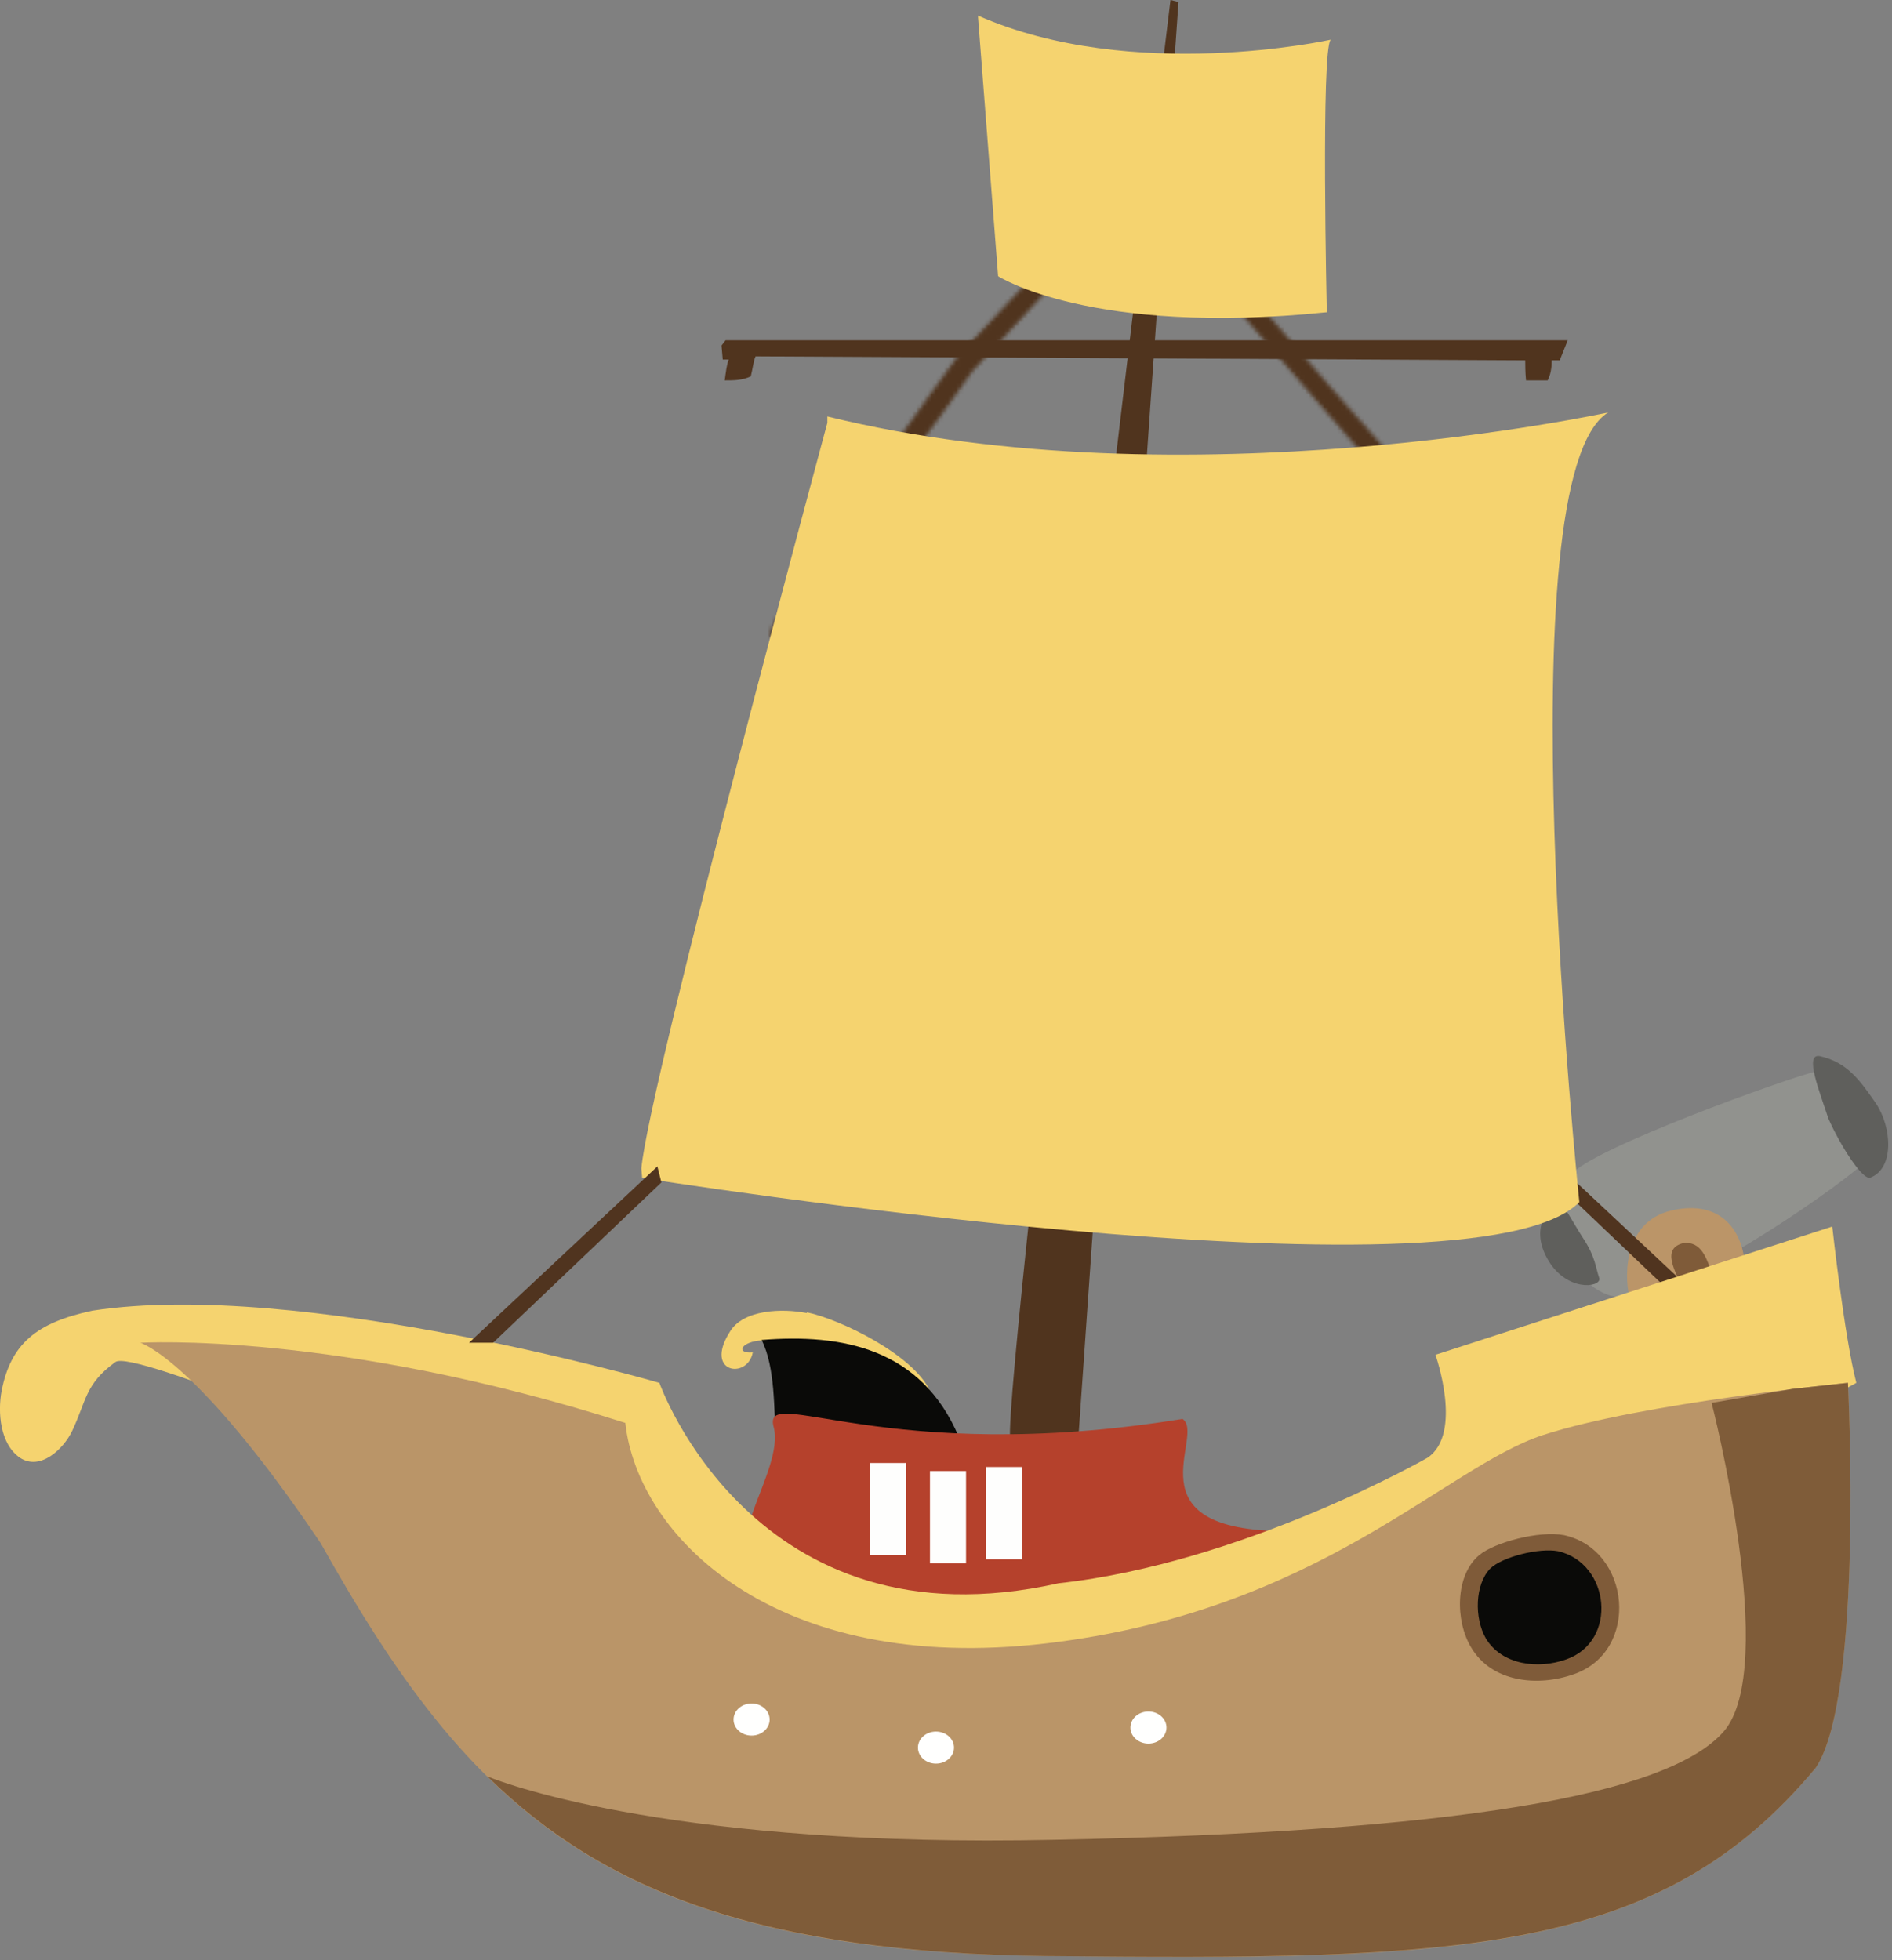 <svg xmlns="http://www.w3.org/2000/svg" width="472" height="489" viewBox="0 0 472 489"
     xmlns:xlink="http://www.w3.org/1999/xlink">
  <rect x="0" y="0" width="472" height="489" fill="#808080" stroke="none"/>
  <title>Group</title>
  <defs>
    <path id="a"
          d="M187.7 118.6C176 102.6 160 84.6 146 69l-10-11.5C121.7 40.8 106.3 23 91 7L50.6 50.6l-6.4 9C33.8 73.8 6 112.4 4.8 117.2v-.3H0c0-3 6.4-14 40.4-61l6.5-9L91 0l1.6 1.8c16 16.5 32 35 47 52.4l10 11.3c14 16 30 34 42 50l-4 3z"/>
  </defs>
  <g fill="none" fill-rule="evenodd">
    <g transform="translate(192 42)">
      <mask id="b" fill="#fff">
        <use xlink:href="#a"/>
      </mask>
      <path fill="#50341E" d="M-4.8 123.6h201V-5h-201v128.6z" mask="url(#b)"/>
    </g>
    <g transform="translate(384 263)">
      <path fill="#91928E" d="M69.4 4.2C61.8 6 13 23.6 8 30c-3.8 5-4 25 9 30s57.2-26.7 63-32c0 0-3-19-10.6-23.8z"/>
      <path fill="#5F5F5C"
            d="M2 51c4.6 8.3 13.2 7.3 13 5-1-3-1-5.4-4-10s-4.7-8.5-6-8.5c-2 0-7.6 5.2-3 13.5zm82-38.7c4 6 4.6 16.2-1.4 18.5-2 .7-7.6-8.2-10.5-14.8C70 9.5 66-.3 70 .5c6.8 1.5 10 6 14 11.8z"/>
      <path fill="#BB9568" d="M33 39c-13 3-11.5 18.7-10.4 21.7 5-.3 28.7-7.8 28.7-7.8C51 45 46 36 33 39z"/>
      <path fill="#7F5B39" d="M36.7 47c-7 1-2.2 7.8-1.4 10.7l8-2.6c-1.3-3-2.3-8-6.6-8z"/>
    </g>
    <path fill="#50341E" d="M292 0s-41.7 344.2-40 359h17L294 .5l-2-.5z"/>
    <path fill="#50341F" d="M388 295l42 40h6l-47-44-1 4z"/>
    <path fill="#F5D36F"
          d="M201.3 327.6c-6-1.2-16-1-19.3 4.8-6.4 10.2 4.5 11.8 5.8 5-4.4.4-3-2.8 2.5-3C195.7 334 232 347 232 347c-4.2-9-22.2-17.8-30.7-19.6z"/>
    <path fill="#0A0A08" d="M190 334.3c3.5 7 3 17.4 3.6 25 14 2 32 2.4 45.6-.8-9.4-22.2-29.2-25.8-49.2-24.2z"/>
    <path fill="#50341E"
          d="M180 86.2l.3 3.5h1.5c-.5 1.2-.7 3-1 5.2 2.4 0 4.3 0 6.5-1 .5-2 .7-4 1.2-5l192 1c0 1 0 3 .2 5h5.4c1-2 1-4 1-5h2l2-5H181z"/>
    <path fill="#F5D36F"
          d="M206.4 105.5S162 269.8 160 291.5l.2 2.4s207.5 33 233.8 6c0 0-19-181 7.2-197 0 0-105.3 23-194.8 1z"/>
    <path fill="#B5412C" d="M193 387c-16 2 3-20 0-31s28 10 102-2c6 4-14 28 26 28s-87 43-128 5z"/>
    <path fill="#FEFEFD" d="M246 366h9v23h-9v-23zm-14 1h9v23h-9v-23zm-15-2h9v23h-9v-23z"/>
    <path fill="#F5D36F"
          d="M244 4.4l5 64.5s23 15 82 9c0 0-1.5-66 1-68 0 0-49.4 11-88-6zM281 445S37.4 333.5 28.8 339.8c-7.6 5.5-7.2 9.6-10.8 17.2-2.2 4.6-8 10-13 6.7C0 360.3-.6 352.4.4 347 2.7 335.3 9 330 23 327c52-8 141.5 18 141.5 18s23.6 67 99.6 50c46-5 92-31.3 92-31.3 9-6 2-25.7 2-25.7l99-32s3 27.4 6 39L281 445z"/>
    <path fill="#BA9568"
          d="M461 345s4 78-8 96c-39 47-89 48.2-192 47-109-1-144-37-181-103-31-46-45-50-45-50s49-3 121 20c3 28 37 63 105 55s99.4-44 124-52c24.6-8 76-13 76-13z"/>
    <path fill="#7F5B39"
          d="M392.6 417.7c-9 3.2-20.5 2-25.6-6.7-4-6.6-4-18 2-23 3.8-3.2 15-6.2 21.2-5 16.7 3.7 19 29 2.4 34.7z"/>
    <path fill="#0A0A08"
          d="M390.7 414c-7 2.5-16 1.4-20-5.2-3-5.2-2.7-13.5 1-17.4 3-3 12.3-5.3 17-4.4 13 3 15 22.5 2 27z"/>
    <path fill="#FFFFFE"
          d="M286.5 435c2.5 0 4.5-1.8 4.5-4s-2-4-4.5-4-4.5 1.8-4.5 4 2 4 4.5 4zm-53 5c2.5 0 4.5-1.8 4.5-4s-2-4-4.5-4-4.5 1.8-4.5 4 2 4 4.5 4zm-46-7c2.5 0 4.5-1.8 4.5-4s-2-4-4.5-4-4.5 1.8-4.5 4 2 4 4.5 4z"/>
    <path fill="#7F5C39"
          d="M121.6 443.2c29.2 28.7 68.7 44 139.4 44.8 103 1 153 0 192-47 12-18 8-96 8-96l-13.8 1.5L427 350s17 66 3 82-67 25-167 27c-93.2 2-136-13.6-141.4-15.8z"/>
    <path fill="#50341F" d="M165 295l-42 40h-6l47-44 1 4z"/>
  </g>
</svg>
